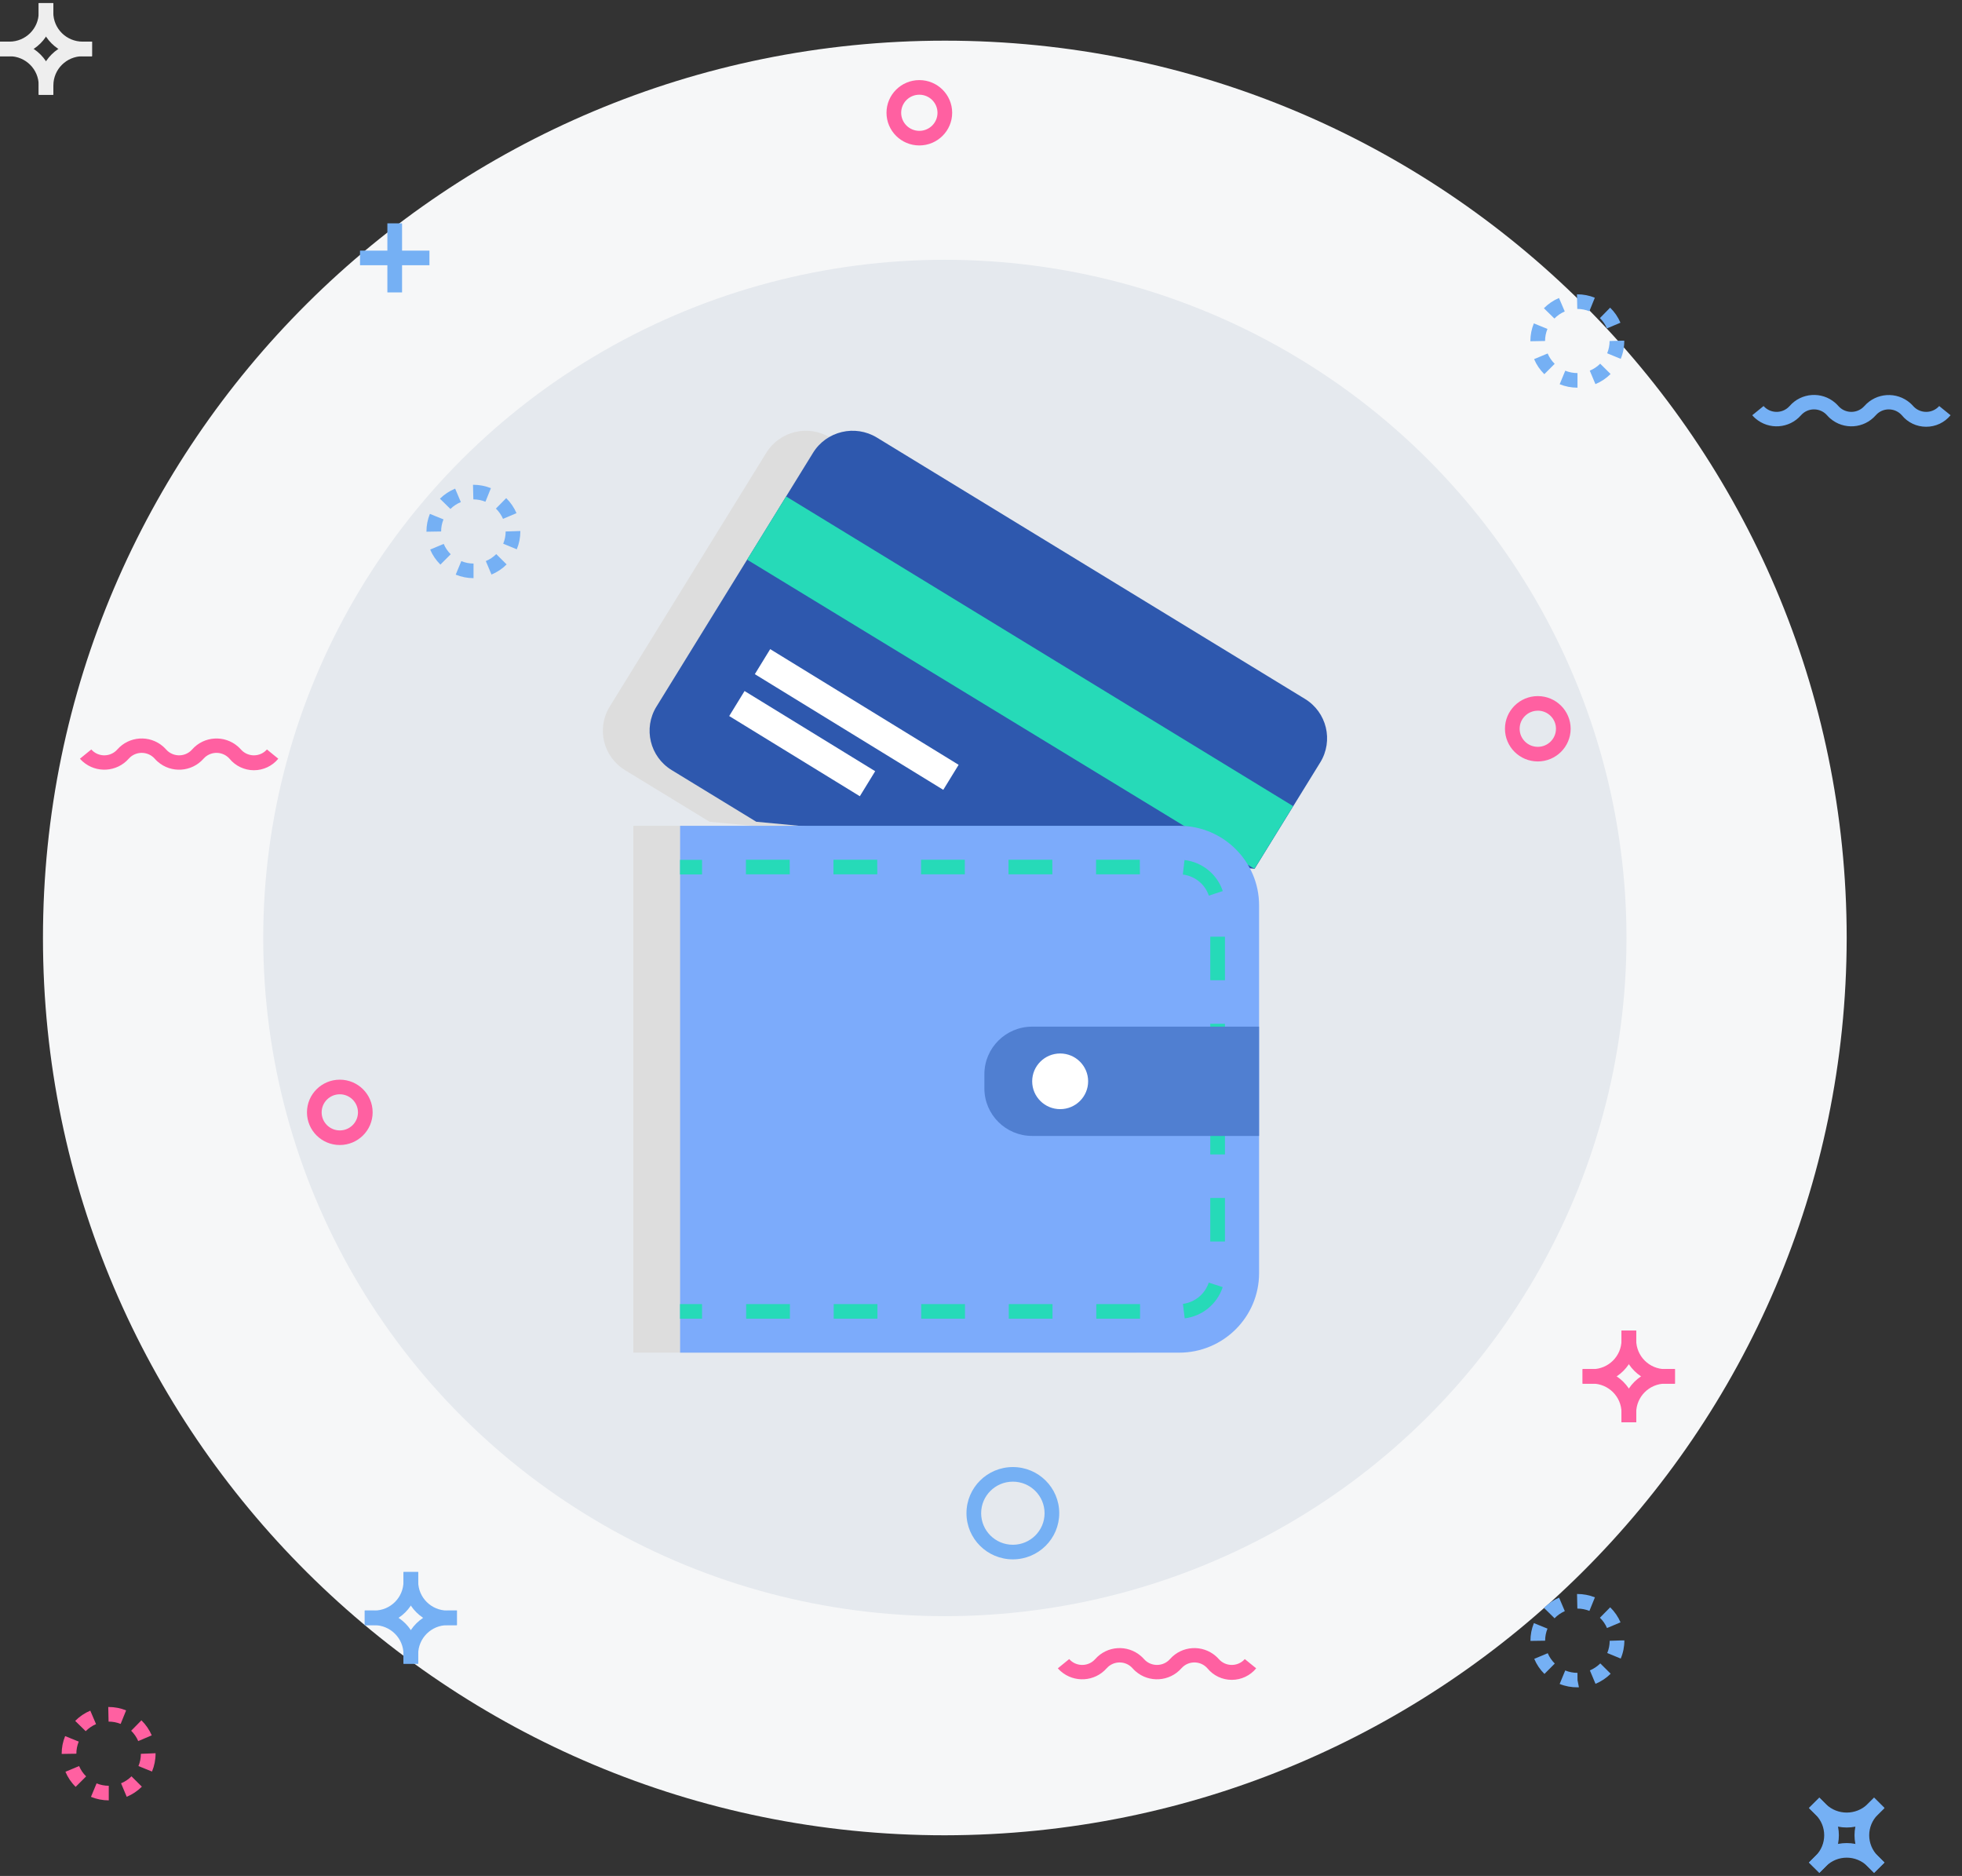 <?xml version="1.0" encoding="UTF-8"?>
<svg width="159px" height="152px" viewBox="0 0 159 152" version="1.1" xmlns="http://www.w3.org/2000/svg" xmlns:xlink="http://www.w3.org/1999/xlink">
    <rect x="0" y="0" width="159" height="152" fill="#333333" stroke="none"/>
    <!-- Generator: Sketch 49.3 (51167) - http://www.bohemiancoding.com/sketch -->
    <title>wallet</title>
    <desc>Created with Sketch.</desc>
    <defs></defs>
    <g id="Page-1" stroke="none" stroke-width="1" fill="none" fill-rule="evenodd">
        <g id="Desktop-Copy-46" transform="translate(-578, -760)" fill-rule="nonzero">
            <g id="wallet" transform="translate(578, 760)">
                <path d="M76.571,148.705 C36.207,148.708 3.485,116.156 3.482,76.003 C3.479,35.849 36.202,3.297 76.566,3.295 C116.93,3.292 149.653,35.844 149.655,75.997 L149.655,76 C149.611,116.135 116.917,148.658 76.571,148.705 Z" id="Shape" fill="#F6F7F8"></path>
                <g id="Group">
                    <ellipse id="Oval" fill="#E5E9EE" cx="76.571" cy="76" rx="55.239" ry="54.951"></ellipse>
                    <path d="M0.768,4.556 L0,4.556 L0,3.373 L0.768,3.373 C2.076,3.373 3.137,2.317 3.137,1.016 L3.137,0.252 L4.319,0.252 L4.319,1.016 C4.316,2.967 2.729,4.551 0.768,4.556 Z" id="Shape" fill="#EEEEEE"></path>
                    <path d="M7.456,4.556 L6.695,4.556 C4.732,4.553 3.14,2.97 3.137,1.017 L3.137,0.252 L4.319,0.252 L4.319,1.016 C4.322,2.317 5.38,3.37 6.688,3.373 L7.456,3.373 L7.456,4.556 L7.456,4.556 Z" id="Shape" fill="#EEEEEE"></path>
                    <path d="M4.319,7.679 L3.137,7.679 L3.137,6.912 C3.134,5.612 2.076,4.559 0.768,4.556 L0,4.556 L0,3.372 L0.768,3.372 C2.729,3.378 4.316,4.962 4.319,6.912 C4.319,6.912 4.319,7.679 4.319,7.679 Z" id="Shape" fill="#EEEEEE"></path>
                    <path d="M4.319,7.679 L3.137,7.679 L3.137,6.912 C3.14,4.959 4.732,3.375 6.695,3.373 L7.456,3.373 L7.456,4.556 L6.695,4.556 C5.388,4.559 4.329,5.612 4.326,6.912 L4.319,7.679 Z" id="Shape" fill="#EEEEEE"></path>
                </g>
                <g id="Group" transform="translate(29.477, 127.165)" fill="#75B0F4">
                    <path d="M120.179,20.91 C119.235,20.91 118.328,20.536 117.664,19.87 L117.12,19.329 L117.962,18.492 L118.506,19.033 C119.444,19.922 120.916,19.922 121.855,19.033 L122.398,18.492 L123.24,19.329 L122.696,19.87 C122.029,20.539 121.125,20.913 120.179,20.91 Z" id="Shape"></path>
                    <path d="M122.398,24.583 L121.854,24.042 C120.466,22.658 120.466,20.419 121.854,19.036 L122.398,18.495 L123.24,19.332 L122.696,19.873 C121.773,20.794 121.773,22.284 122.696,23.205 L123.24,23.748 L122.398,24.583 Z" id="Shape"></path>
                    <path d="M117.962,24.583 L117.12,23.748 L117.664,23.204 C118.586,22.284 118.586,20.793 117.664,19.873 L117.12,19.332 L117.962,18.494 L118.505,19.035 C119.891,20.419 119.891,22.658 118.505,24.041 L117.962,24.583 Z" id="Shape"></path>
                    <path d="M122.398,24.583 L121.854,24.042 C120.929,23.124 119.431,23.124 118.505,24.042 L117.962,24.583 L117.12,23.748 L117.664,23.204 C119.054,21.826 121.305,21.826 122.696,23.204 L123.24,23.748 L122.398,24.583 Z" id="Shape"></path>
                    <path d="M0.851,4.514 L0.083,4.514 L0.083,3.33 L0.851,3.33 C2.161,3.33 3.22,2.277 3.222,0.974 L3.222,0.209 L4.412,0.209 L4.412,0.974 C4.409,2.93 2.817,4.511 0.851,4.514 Z" id="Shape"></path>
                    <path d="M7.549,4.514 L6.781,4.514 C4.817,4.511 3.225,2.927 3.223,0.974 L3.223,0.21 L4.412,0.21 L4.412,0.974 C4.412,2.275 5.474,3.331 6.781,3.331 L7.549,3.331 L7.549,4.514 L7.549,4.514 Z" id="Shape"></path>
                    <path d="M4.412,7.637 L3.222,7.637 L3.222,6.87 C3.22,5.57 2.158,4.516 0.851,4.514 L0.083,4.514 L0.083,3.331 L0.851,3.331 C2.817,3.333 4.409,4.914 4.412,6.87 C4.412,6.87 4.412,7.637 4.412,7.637 Z" id="Shape"></path>
                    <path d="M4.412,7.637 L3.222,7.637 L3.222,6.87 C3.225,4.917 4.817,3.333 6.78,3.331 L7.549,3.331 L7.549,4.514 L6.78,4.514 C5.473,4.517 4.414,5.57 4.412,6.87 L4.412,7.637 L4.412,7.637 Z" id="Shape"></path>
                </g>
                <g id="Group" transform="translate(121.816, 56.252)" fill="#FF60A1">
                    <path d="M7.223,55.868 L6.439,55.868 L6.439,54.684 L7.223,54.684 C8.53,54.684 9.591,53.628 9.591,52.328 L9.591,51.564 L10.781,51.564 L10.781,52.328 C10.778,54.282 9.186,55.865 7.223,55.868 Z" id="Shape"></path>
                    <path d="M13.92,55.868 L13.152,55.868 C11.186,55.865 9.594,54.284 9.591,52.328 L9.591,51.564 L10.781,51.564 L10.781,52.328 C10.784,53.631 11.842,54.685 13.152,54.685 L13.92,54.685 L13.92,55.868 Z" id="Shape"></path>
                    <path d="M10.781,58.991 L9.591,58.991 L9.591,58.211 C9.589,56.911 8.53,55.858 7.223,55.855 L6.439,55.855 L6.439,54.672 L7.223,54.672 C9.189,54.674 10.783,56.261 10.781,58.216 C10.781,58.224 10.781,58.229 10.781,58.237 L10.781,58.991 L10.781,58.991 Z" id="Shape"></path>
                    <path d="M10.781,58.991 L9.591,58.991 L9.591,58.211 C9.594,56.256 11.186,54.675 13.152,54.672 L13.92,54.672 L13.92,55.855 L13.152,55.855 C11.845,55.858 10.784,56.911 10.781,58.212 L10.781,58.991 Z" id="Shape"></path>
                    <path d="M2.807,5.445 C1.338,5.445 0.146,4.259 0.146,2.797 C0.146,1.336 1.338,0.15 2.807,0.15 C4.277,0.15 5.469,1.336 5.469,2.797 C5.466,4.259 4.277,5.442 2.807,5.445 Z M2.807,1.333 C1.994,1.333 1.335,1.988 1.335,2.797 C1.335,3.606 1.994,4.261 2.807,4.261 C3.62,4.261 4.279,3.606 4.279,2.797 C4.282,1.988 3.623,1.333 2.81,1.33 L2.807,1.33 L2.807,1.333 L2.807,1.333 Z" id="Shape"></path>
                </g>
                <path d="M82.082,126.348 C80.006,126.348 78.323,124.673 78.323,122.608 C78.323,120.543 80.006,118.869 82.082,118.869 C84.158,118.869 85.841,120.543 85.841,122.608 C85.839,124.673 84.158,126.345 82.082,126.348 Z M82.082,120.052 C80.663,120.052 79.512,121.196 79.512,122.608 C79.512,124.021 80.662,125.165 82.082,125.165 C83.502,125.165 84.652,124.021 84.652,122.608 C84.649,121.196 83.502,120.054 82.082,120.052 Z" id="Shape" fill="#75B0F4"></path>
                <g id="Group" transform="translate(6.316, 6.283)" fill="#FF60A1">
                    <path d="M21.222,86.493 C19.753,86.493 18.561,85.307 18.561,83.846 C18.561,82.384 19.753,81.198 21.222,81.198 C22.691,81.198 23.883,82.384 23.883,83.846 C23.881,85.307 22.691,86.49 21.222,86.493 Z M21.222,82.382 C20.409,82.382 19.75,83.037 19.75,83.846 C19.75,84.654 20.409,85.31 21.222,85.31 C22.035,85.31 22.694,84.654 22.694,83.846 C22.691,83.037 22.035,82.384 21.222,82.382 Z" id="Shape"></path>
                    <path d="M68.187,5.502 C66.718,5.502 65.526,4.316 65.526,2.855 C65.526,1.393 66.718,0.207 68.187,0.207 C69.656,0.207 70.848,1.393 70.848,2.855 C70.846,4.316 69.656,5.5 68.187,5.502 Z M68.187,1.391 C67.374,1.391 66.715,2.046 66.715,2.855 C66.715,3.664 67.374,4.319 68.187,4.319 C69,4.319 69.659,3.664 69.659,2.855 C69.656,2.046 69,1.393 68.187,1.391 Z" id="Shape"></path>
                    <path d="M14.26,56.126 C13.494,56.126 12.768,55.783 12.284,55.192 C11.771,54.612 10.885,54.558 10.302,55.067 C10.258,55.106 10.216,55.148 10.177,55.192 C9.217,56.279 7.557,56.386 6.465,55.432 C6.378,55.356 6.297,55.276 6.224,55.192 C5.709,54.612 4.82,54.558 4.24,55.067 C4.195,55.106 4.153,55.148 4.114,55.192 C3.155,56.279 1.49,56.383 0.399,55.429 C0.316,55.356 0.237,55.275 0.162,55.192 L1.082,54.443 C1.594,55.023 2.48,55.08 3.063,54.571 C3.108,54.532 3.152,54.488 3.191,54.443 C4.151,53.356 5.811,53.25 6.904,54.204 C6.99,54.279 7.071,54.36 7.144,54.443 C7.657,55.023 8.543,55.08 9.126,54.571 C9.17,54.532 9.215,54.488 9.254,54.443 C10.213,53.356 11.878,53.252 12.969,54.207 C13.052,54.279 13.131,54.36 13.207,54.443 C13.719,55.023 14.605,55.08 15.188,54.571 C15.233,54.532 15.277,54.488 15.316,54.443 L16.236,55.192 C15.753,55.783 15.026,56.126 14.26,56.126 Z" id="Shape"></path>
                </g>
                <path d="M156.096,34.578 C155.33,34.581 154.603,34.238 154.122,33.645 C153.607,33.065 152.719,33.01 152.138,33.52 C152.094,33.559 152.052,33.601 152.013,33.645 C151.066,34.732 149.417,34.849 148.324,33.908 C148.23,33.827 148.141,33.739 148.06,33.645 C147.547,33.065 146.661,33.01 146.078,33.52 C146.034,33.559 145.992,33.601 145.953,33.645 C145.007,34.732 143.357,34.849 142.264,33.908 C142.17,33.827 142.081,33.739 142,33.645 L142.92,32.899 C143.435,33.479 144.324,33.533 144.904,33.023 C144.949,32.985 144.991,32.943 145.03,32.899 C145.976,31.812 147.626,31.695 148.719,32.636 C148.813,32.716 148.901,32.805 148.983,32.899 C149.495,33.479 150.381,33.533 150.964,33.023 C151.009,32.985 151.051,32.943 151.09,32.899 C152.049,31.812 153.709,31.705 154.802,32.659 C154.888,32.735 154.969,32.815 155.042,32.899 C155.557,33.479 156.446,33.533 157.027,33.023 C157.071,32.985 157.113,32.943 157.152,32.899 L158.073,33.645 C157.589,34.238 156.862,34.581 156.096,34.578 Z" id="Shape" fill="#75B0F4"></path>
                <path d="M99.825,136.111 C99.059,136.113 98.332,135.77 97.849,135.177 C97.339,134.597 96.455,134.537 95.872,135.045 C95.825,135.086 95.781,135.13 95.739,135.177 C94.779,136.264 93.114,136.368 92.024,135.414 C91.94,135.341 91.862,135.26 91.786,135.177 C91.279,134.597 90.395,134.54 89.812,135.045 C89.765,135.086 89.721,135.13 89.679,135.177 C88.72,136.264 87.055,136.368 85.964,135.414 C85.881,135.341 85.802,135.26 85.726,135.177 L86.646,134.428 C87.161,135.008 88.05,135.063 88.631,134.553 C88.675,134.514 88.717,134.472 88.756,134.428 C89.716,133.341 91.376,133.235 92.468,134.189 C92.555,134.264 92.636,134.345 92.709,134.428 C93.221,135.008 94.108,135.063 94.69,134.553 C94.735,134.514 94.777,134.472 94.816,134.428 C95.775,133.341 97.438,133.235 98.531,134.189 C98.617,134.264 98.696,134.342 98.771,134.428 C99.284,135.008 100.17,135.063 100.753,134.553 C100.798,134.514 100.839,134.472 100.878,134.428 L101.801,135.177 C101.318,135.767 100.591,136.111 99.825,136.111 Z" id="Shape" fill="#FF60A1"></path>
                <g id="Group" transform="translate(34.289, 23.638)" fill="#75B0F4">
                    <path d="M4.086,23.207 C3.591,23.207 3.1,23.11 2.642,22.923 L3.095,21.828 C3.408,21.956 3.746,22.024 4.086,22.024 L4.086,23.207 Z M5.542,22.915 L5.081,21.823 C5.398,21.691 5.683,21.501 5.926,21.259 L6.768,22.094 C6.417,22.445 6.002,22.725 5.542,22.915 Z M1.401,22.109 C1.048,21.761 0.765,21.347 0.572,20.89 L1.67,20.432 C1.801,20.747 1.994,21.03 2.237,21.27 L1.401,22.109 Z M7.591,20.869 L6.491,20.416 C6.621,20.102 6.689,19.766 6.689,19.426 L7.879,19.387 L7.879,19.426 C7.879,19.919 7.782,20.411 7.591,20.869 Z M0.271,19.444 L0.271,19.425 C0.271,18.937 0.365,18.453 0.548,18 L1.652,18.445 C1.523,18.757 1.458,19.09 1.461,19.425 L0.271,19.444 Z M6.475,18.403 C6.339,18.091 6.143,17.808 5.9,17.569 L6.734,16.723 C7.089,17.072 7.372,17.485 7.568,17.94 L6.475,18.403 Z M2.211,17.6 L1.364,16.768 C1.717,16.419 2.135,16.143 2.595,15.954 L3.058,17.043 C2.744,17.174 2.457,17.361 2.216,17.6 L2.211,17.6 L2.211,17.6 Z M5.05,17.015 C4.739,16.89 4.407,16.825 4.072,16.825 L4.043,15.642 L4.072,15.642 C4.559,15.642 5.042,15.735 5.494,15.915 L5.05,17.015 Z" id="Shape"></path>
                    <path d="M93.558,113.079 L93.558,112.496 L93.665,113.076 L93.558,113.079 Z M93.558,113.079 C93.061,113.084 92.567,112.993 92.105,112.806 L92.557,111.713 C92.871,111.841 93.208,111.906 93.548,111.906 L93.558,113.079 Z M95.012,112.798 L94.554,111.706 C94.871,111.573 95.155,111.381 95.398,111.141 L96.24,111.976 C95.888,112.327 95.466,112.608 95.004,112.798 L95.012,112.798 Z M90.873,111.994 C90.518,111.645 90.238,111.23 90.045,110.772 L91.14,110.314 C91.273,110.629 91.467,110.912 91.71,111.151 L90.873,111.994 Z M97.061,110.751 L95.963,110.299 C96.094,109.984 96.159,109.649 96.159,109.308 L97.114,109.277 L97.349,109.277 C97.351,109.784 97.252,110.286 97.053,110.751 L97.061,110.751 L97.061,110.751 Z M89.827,109.316 L89.738,109.316 C89.736,108.822 89.83,108.333 90.018,107.875 L91.119,108.322 C90.993,108.632 90.928,108.965 90.928,109.3 L89.827,109.316 Z M95.942,108.275 C95.809,107.961 95.613,107.677 95.367,107.441 L96.201,106.595 C96.557,106.944 96.842,107.357 97.038,107.813 L95.942,108.275 Z M91.681,107.472 L90.834,106.642 C91.182,106.288 91.598,106.005 92.058,105.812 L92.523,106.904 C92.207,107.045 91.919,107.245 91.681,107.495 L91.681,107.472 Z M94.517,106.887 C94.206,106.762 93.874,106.699 93.54,106.699 L93.513,105.516 L93.54,105.516 C94.026,105.516 94.51,105.607 94.962,105.789 L94.517,106.887 Z" id="Shape"></path>
                    <path d="M93.55,7.775 C93.056,7.775 92.565,7.681 92.107,7.494 L92.559,6.399 C92.873,6.526 93.21,6.591 93.55,6.591 L93.55,7.775 Z M95.004,7.486 L94.546,6.394 C94.862,6.264 95.15,6.071 95.39,5.83 L96.232,6.664 C95.882,7.018 95.464,7.296 95.004,7.486 Z M90.863,6.68 C90.51,6.331 90.227,5.918 90.034,5.46 L91.132,5.003 C91.265,5.317 91.459,5.601 91.702,5.84 L90.863,6.68 Z M97.053,5.439 L95.956,4.987 C96.086,4.672 96.152,4.334 96.152,3.994 L97.106,3.965 L97.341,3.965 C97.346,4.469 97.249,4.971 97.053,5.439 Z M89.733,4.012 L89.733,3.991 C89.733,3.502 89.827,3.018 90.013,2.565 L91.116,3.013 C90.988,3.322 90.923,3.655 90.923,3.991 L89.733,4.012 Z M95.937,2.971 C95.804,2.659 95.608,2.373 95.365,2.137 L96.196,1.291 C96.554,1.637 96.836,2.051 97.032,2.509 L95.937,2.971 Z M91.676,2.168 L90.829,1.338 C91.176,0.984 91.592,0.701 92.052,0.508 L92.518,1.598 C92.204,1.733 91.919,1.928 91.681,2.17 L91.676,2.168 Z M94.512,1.583 C94.201,1.458 93.869,1.393 93.534,1.393 L93.508,0.209 L93.534,0.209 C94.021,0.209 94.504,0.303 94.956,0.485 L94.512,1.583 Z" id="Shape"></path>
                </g>
                <path d="M8.815,145.876 C8.321,145.876 7.83,145.779 7.372,145.592 L7.827,144.498 C8.141,144.628 8.475,144.693 8.815,144.693 L8.815,145.876 L8.815,145.876 Z M10.269,145.585 L9.811,144.492 C10.128,144.362 10.415,144.17 10.655,143.928 L11.497,144.766 C11.145,145.116 10.729,145.395 10.269,145.585 Z M6.131,144.781 C5.775,144.432 5.495,144.016 5.302,143.559 L6.41,143.096 C6.543,143.411 6.737,143.694 6.98,143.933 L6.131,144.781 Z M12.318,143.54 L11.22,143.096 C11.351,142.781 11.416,142.446 11.416,142.105 L12.606,142.056 L12.606,142.092 C12.608,142.589 12.509,143.083 12.318,143.54 Z M4.998,142.113 L4.998,142.095 C4.998,141.606 5.093,141.122 5.278,140.669 L6.381,141.114 C6.253,141.426 6.188,141.759 6.188,142.095 L4.998,142.113 Z M11.202,141.072 C11.069,140.758 10.873,140.474 10.63,140.235 L11.461,139.39 C11.816,139.738 12.101,140.152 12.297,140.607 L11.202,141.072 Z M6.941,140.266 L6.094,139.437 C6.442,139.083 6.857,138.8 7.317,138.607 L7.783,139.697 C7.469,139.832 7.187,140.027 6.946,140.269 L6.941,140.266 Z M9.777,139.681 C9.466,139.556 9.134,139.494 8.799,139.494 L8.773,138.31 L8.799,138.31 C9.286,138.31 9.769,138.401 10.221,138.584 L9.777,139.681 Z" id="Shape" fill="#FF60A1"></path>
                <g id="Group" transform="translate(29, 18)" fill="#75B0F4">
                    <rect id="Rectangle-path" x="2.393" y="0.097" width="1.19" height="5.596"></rect>
                    <rect id="Rectangle-path" x="0.176" y="2.307" width="5.626" height="1.183"></rect>
                </g>
                <path d="M103.187,61.777 C104.275,60.017 103.72,57.71 101.95,56.628 L67.278,35.456 C65.508,34.374 63.189,34.926 62.101,36.686 L59.916,40.226 L58.104,43.162 L49.412,57.252 C48.324,59.013 48.879,61.317 50.649,62.399 C50.649,62.399 50.651,62.399 50.651,62.402 L57.501,66.583 L60.975,66.911 L51.328,66.911 L51.328,109.6 L91.765,109.6 C95.344,109.6 98.246,106.713 98.246,103.153 L98.246,73.358 C98.246,72.313 97.99,71.285 97.501,70.36 L97.869,70.396 L103.187,61.777 Z" id="Shape" fill="#DDDDDD"></path>
                <path d="M61.288,66.583 L54.439,62.401 C52.666,61.322 52.112,59.018 53.197,57.255 C53.197,57.255 53.197,57.252 53.2,57.252 L65.89,36.686 C66.977,34.926 69.296,34.374 71.066,35.456 L105.752,56.628 C107.524,57.707 108.078,60.011 106.993,61.775 C106.993,61.775 106.993,61.777 106.991,61.777 L101.673,70.396" id="Shape" fill="#2E58AE"></path>
                <polygon id="Shape" fill="#26DAB8" points="101.66 70.396 60.546 45.347 63.707 40.226 104.795 65.317"></polygon>
                <g id="Group" transform="translate(58.953, 52.362)" fill="#FFFFFF">
                    <rect id="Rectangle-path" transform="translate(10.476, 5.935) rotate(121.54) translate(-10.476, -5.935) " x="9.286" y="-3.024" width="2.379" height="17.918"></rect>
                    <rect id="Rectangle-path" transform="translate(6.056, 7.891) rotate(121.54) translate(-6.056, -7.891) " x="4.866" y="1.68" width="2.379" height="12.421"></rect>
                </g>
                <path d="M95.556,109.6 L55.116,109.6 L55.116,66.911 L95.556,66.911 C99.135,66.911 102.036,69.798 102.036,73.358 L102.036,103.153 C102.037,106.713 99.135,109.6 95.556,109.6 Z" id="Shape" fill="#7CABFB"></path>
                <g id="Group" transform="translate(55.043, 69.417)" fill="#26DAB8">
                    <rect id="Rectangle-path" x="0.065" y="0.253" width="1.785" height="1.183"></rect>
                    <path d="M37.347,37.431 L33.8,37.431 L33.8,36.248 L37.347,36.248 L37.347,37.431 Z M30.252,37.431 L26.707,37.431 L26.707,36.248 L30.252,36.248 L30.252,37.431 Z M23.16,37.431 L19.612,37.431 L19.612,36.248 L23.16,36.248 L23.16,37.431 Z M16.064,37.431 L12.519,37.431 L12.519,36.248 L16.064,36.248 L16.064,37.431 Z M8.972,37.431 L5.425,37.431 L5.425,36.248 L8.972,36.248 L8.972,37.431 Z M40.965,37.405 L40.821,36.23 C41.794,36.105 42.607,35.436 42.913,34.508 L44.045,34.872 C43.598,36.237 42.398,37.226 40.965,37.405 Z M44.228,31.177 L43.038,31.177 L43.038,27.648 L44.228,27.648 L44.228,31.177 Z M44.228,24.121 L43.038,24.121 L43.038,20.592 L44.228,20.592 L44.228,24.121 Z M44.228,17.063 L43.038,17.063 L43.038,13.534 L44.228,13.534 L44.228,17.063 Z M44.228,10.008 L43.038,10.008 L43.038,6.479 L44.228,6.479 L44.228,10.008 Z M42.921,3.153 C42.61,2.224 41.789,1.561 40.814,1.444 L40.95,0.268 C42.385,0.437 43.593,1.415 44.05,2.781 L42.921,3.153 Z M37.334,1.426 L33.781,1.426 L33.781,0.242 L37.326,0.242 L37.334,1.426 Z M30.241,1.426 L26.686,1.426 L26.686,0.242 L30.234,0.242 L30.241,1.426 Z M23.147,1.426 L19.599,1.426 L19.599,0.242 L23.144,0.242 L23.147,1.426 Z M16.054,1.426 L12.499,1.426 L12.499,0.242 L16.046,0.242 L16.054,1.426 Z M8.959,1.426 L5.406,1.426 L5.406,0.242 L8.951,0.242 L8.959,1.426 Z" id="Shape"></path>
                    <rect id="Rectangle-path" x="0.065" y="36.248" width="1.785" height="1.183"></rect>
                </g>
                <path d="M102.034,92.04 L83.648,92.04 C81.51,92.04 79.774,90.314 79.774,88.186 L79.774,87.039 C79.774,84.912 81.51,83.185 83.648,83.185 L102.034,83.185 L102.034,92.04 Z" id="Shape" fill="#507FD1"></path>
                <ellipse id="Oval" fill="#FFFFFF" cx="85.915" cy="87.614" rx="2.267" ry="2.255"></ellipse>
            </g>
        </g>
    </g>
</svg>